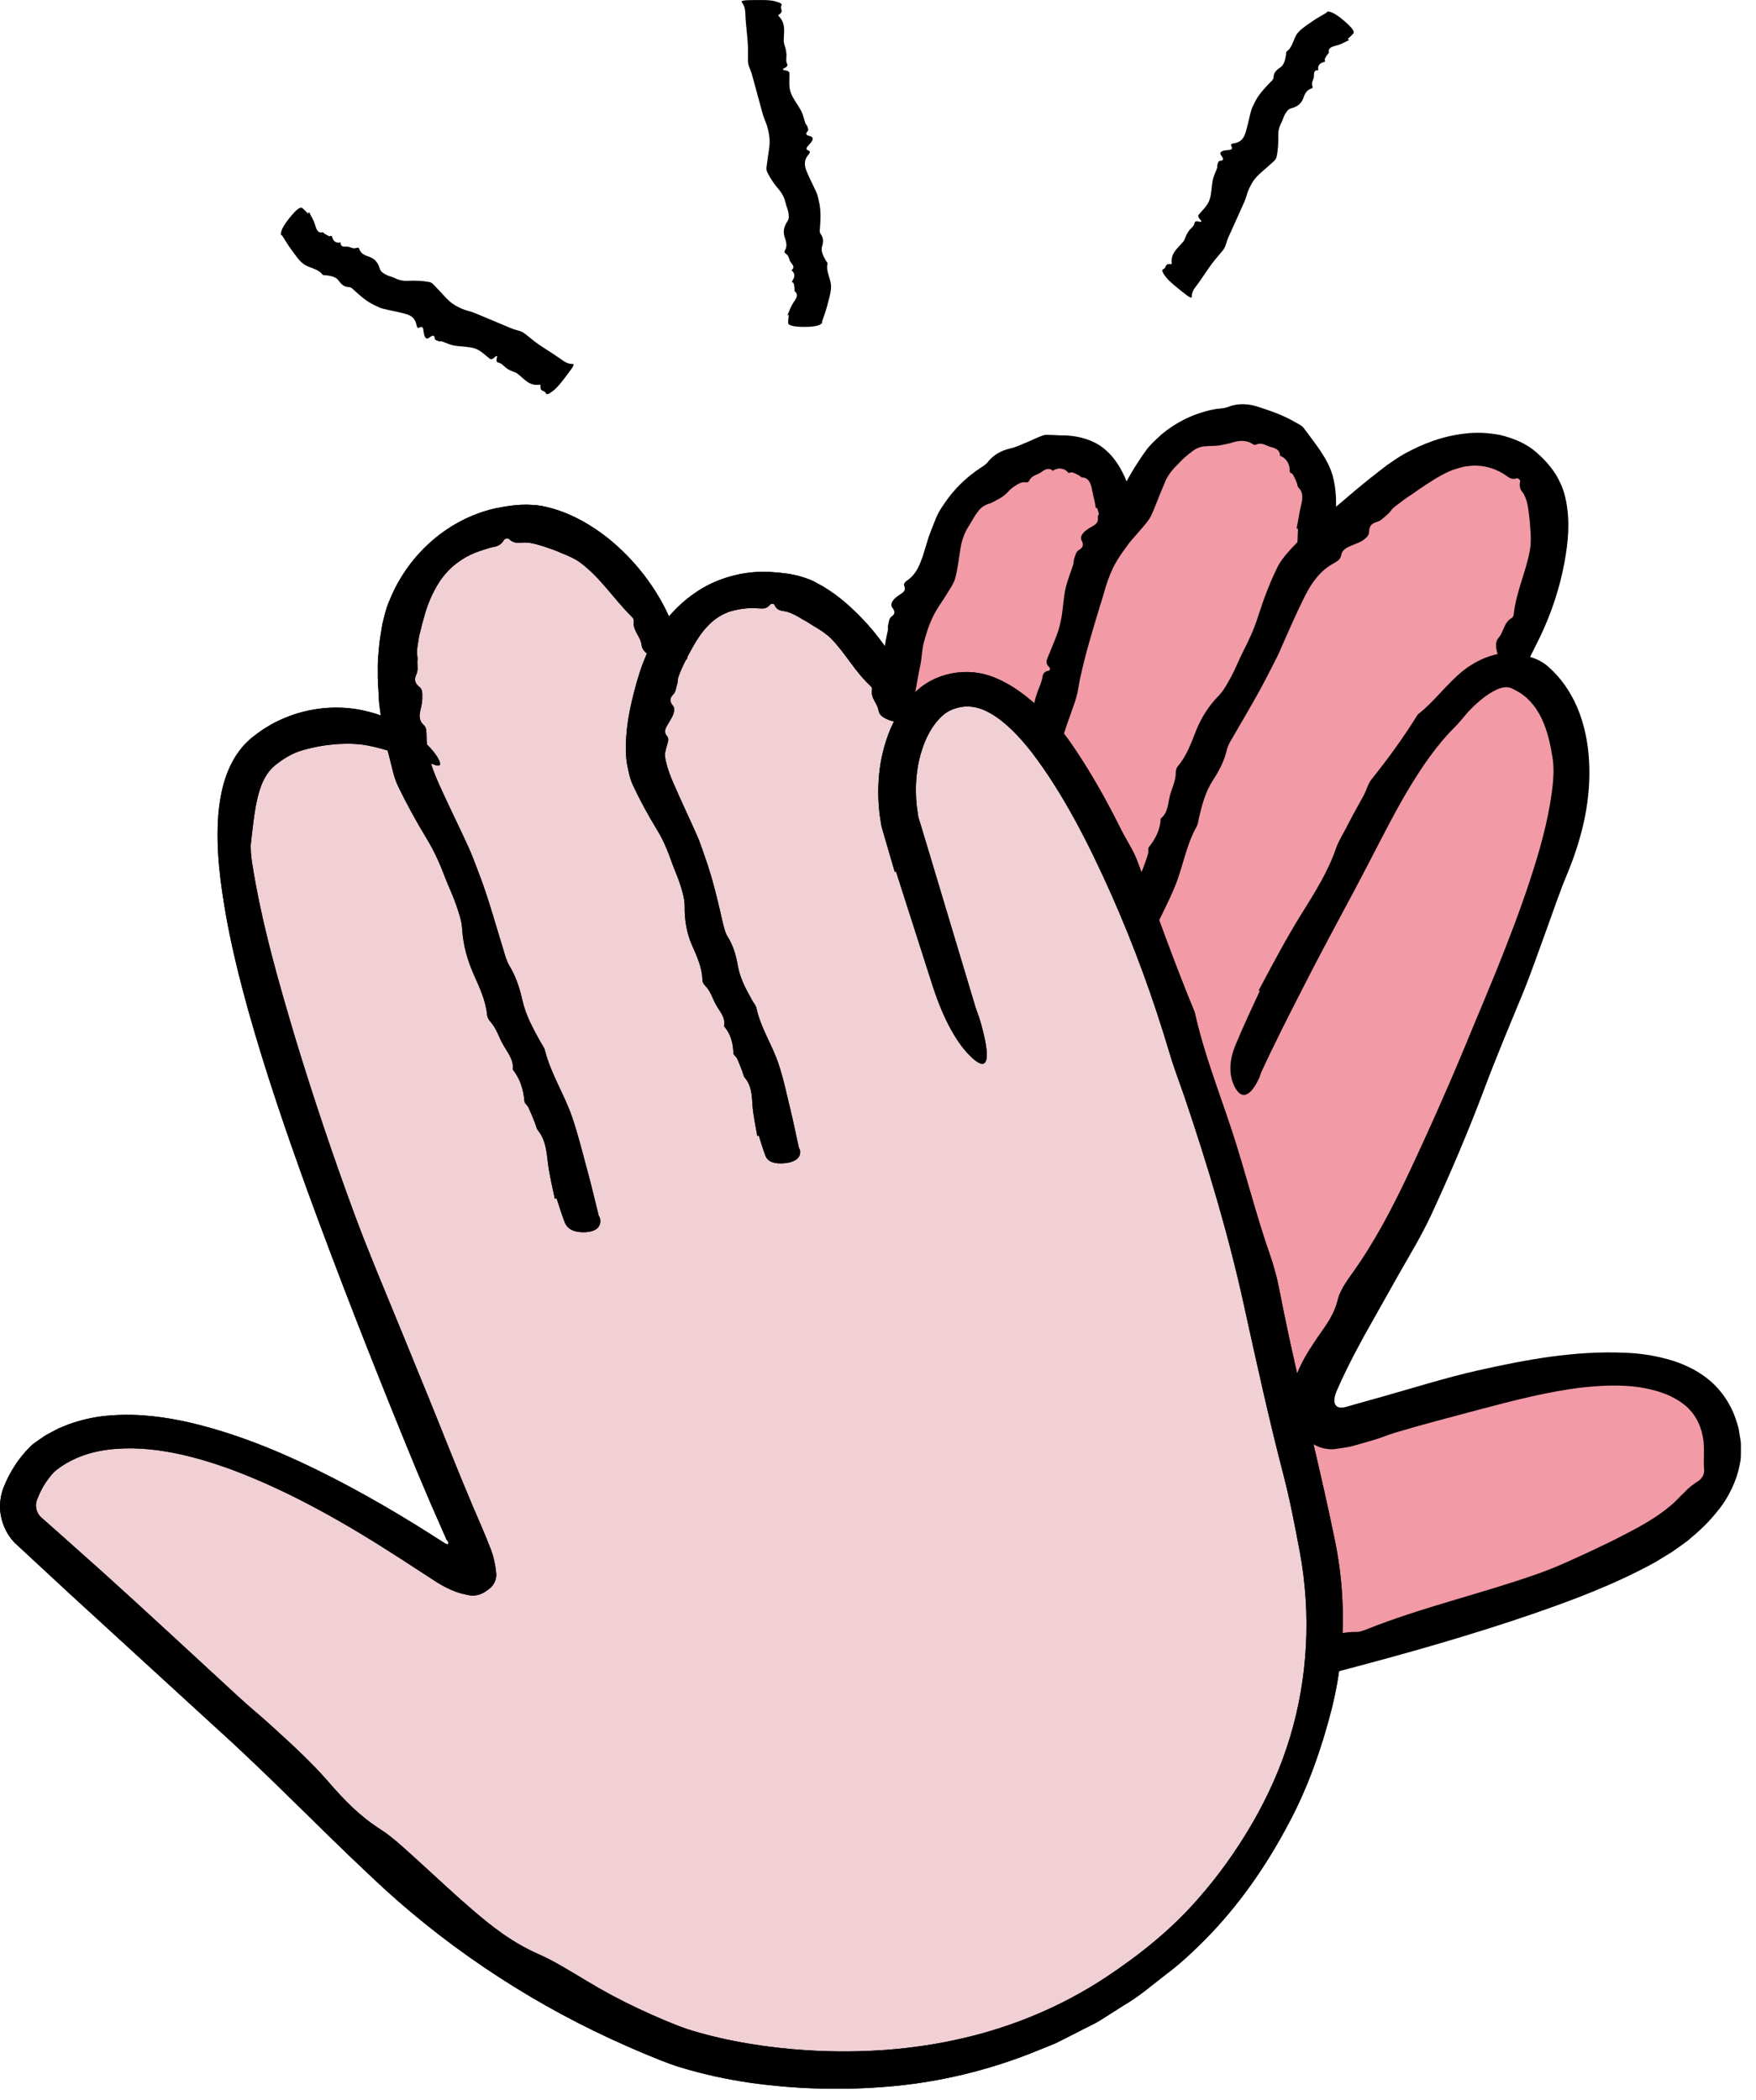 <svg width="51" height="61" viewBox="0 0 51 61" fill="none" xmlns="http://www.w3.org/2000/svg">
<path d="M38.911 41.397C38.239 41.569 38.06 41.153 38.281 40.495C39.586 36.616 49.738 21.668 44.167 19.344C43.937 19.248 43.686 19.238 43.424 19.299C45.152 16.346 45.056 14.077 43.71 13.454C42.457 12.876 40.233 13.599 38.195 16.077L38.191 16.074C38.174 13.63 37.262 12.686 36.484 12.528C35.575 12.342 34.077 12.704 32.535 15.155C32.132 13.977 31.468 13.506 30.907 13.44C29.406 13.258 26.435 14.683 25.023 24.529L35.895 48.627C38.391 47.601 50.085 45.528 49.796 41.955C49.504 38.309 42.095 40.585 38.911 41.397Z" fill="#F29AA6"/>
<path d="M36.554 28.77C36.95 28.029 37.342 27.282 37.779 26.577C38.172 25.947 38.564 25.337 38.809 24.621C38.874 24.435 38.988 24.256 39.081 24.077C39.249 23.747 39.428 23.423 39.607 23.1C39.69 22.952 39.728 22.769 39.828 22.645C40.313 22.036 40.761 21.423 41.177 20.752C41.669 20.37 42.003 19.874 42.506 19.471C42.761 19.275 43.053 19.11 43.401 19.02C43.573 18.975 43.763 18.962 43.952 18.972C44.145 18.986 44.337 19.051 44.485 19.096C44.654 19.148 44.843 19.247 44.978 19.375C45.398 19.747 45.697 20.229 45.88 20.728C46.062 21.23 46.145 21.747 46.158 22.26C46.193 23.365 45.917 24.418 45.515 25.389C45.298 25.905 45.115 26.456 44.919 26.993C44.685 27.63 44.468 28.27 44.21 28.897C43.835 29.806 43.456 30.704 43.112 31.623C42.651 32.849 42.134 34.061 41.583 35.255C41.304 35.861 40.95 36.443 40.619 37.025L39.635 38.774C39.477 39.066 39.318 39.359 39.173 39.651C39.101 39.8 39.029 39.944 38.96 40.092L38.822 40.402C38.781 40.505 38.74 40.622 38.76 40.739C38.771 40.794 38.809 40.849 38.864 40.87C38.919 40.891 38.977 40.887 39.036 40.877C39.094 40.867 39.149 40.846 39.205 40.832L39.432 40.767L40.158 40.564C41.07 40.306 41.979 40.02 42.916 39.806C44.306 39.497 45.721 39.221 47.253 39.294C47.635 39.311 48.031 39.369 48.434 39.479C48.833 39.59 49.253 39.765 49.629 40.075C50.004 40.378 50.296 40.829 50.434 41.287C50.475 41.4 50.503 41.517 50.517 41.627C50.531 41.745 50.565 41.844 50.562 41.979C50.565 42.106 50.562 42.237 50.558 42.368C50.541 42.492 50.51 42.619 50.482 42.743C50.352 43.204 50.121 43.614 49.856 43.924C49.594 44.254 49.305 44.512 49.009 44.757C48.857 44.87 48.706 44.977 48.551 45.084L48.083 45.37C46.909 46.017 45.704 46.468 44.499 46.884C42.774 47.476 41.039 47.972 39.311 48.43C38.34 48.692 37.332 48.929 36.474 49.318C36.254 49.428 36.151 49.387 36.175 49.198C36.22 48.874 36.254 48.537 36.671 48.23C36.953 48.02 37.225 47.852 37.631 47.779C38.22 47.68 38.788 47.387 39.394 47.401C39.48 47.404 39.593 47.363 39.683 47.328C41.308 46.678 43.012 46.296 44.654 45.714C45.191 45.528 45.704 45.283 46.217 45.046C46.547 44.891 46.878 44.733 47.198 44.564C47.666 44.323 48.131 44.065 48.52 43.731C48.675 43.61 48.789 43.462 48.926 43.342C49.043 43.208 49.191 43.104 49.346 43.001C49.381 42.98 49.425 42.925 49.46 42.867C49.487 42.805 49.501 42.736 49.494 42.698C49.467 42.399 49.508 42.161 49.477 41.872C49.432 41.476 49.274 41.121 48.988 40.86C48.699 40.602 48.307 40.436 47.894 40.347C47.277 40.206 46.613 40.23 45.969 40.299C44.964 40.416 43.976 40.674 42.984 40.936C42.158 41.156 41.322 41.373 40.492 41.621C40.299 41.679 40.117 41.762 39.924 41.817C39.824 41.848 39.721 41.875 39.621 41.906C39.483 41.944 39.349 41.986 39.211 42.02C39.053 42.047 38.898 42.072 38.747 42.092C38.599 42.106 38.475 42.078 38.354 42.044C38.106 41.955 37.889 41.8 37.755 41.59C37.624 41.383 37.542 41.176 37.48 40.911C37.438 40.763 37.459 40.536 37.531 40.288C37.597 40.054 37.724 39.755 37.766 39.676C37.917 39.355 38.11 39.07 38.299 38.794C38.53 38.464 38.754 38.164 38.853 37.741C38.908 37.514 39.081 37.249 39.232 37.039C39.903 36.112 40.43 35.104 40.915 34.075C41.573 32.677 42.193 31.269 42.771 29.854C43.002 29.303 43.232 28.749 43.459 28.195C43.804 27.334 44.138 26.473 44.423 25.606C44.709 24.742 44.957 23.867 45.071 23.007C45.115 22.669 45.143 22.328 45.091 22.012C44.978 21.279 44.785 20.693 44.361 20.291C44.234 20.167 44.069 20.07 43.893 19.988C43.807 19.957 43.721 19.946 43.583 19.988C43.308 20.07 42.96 20.339 42.664 20.652C42.523 20.803 42.399 20.976 42.248 21.124C41.721 21.647 41.284 22.291 40.888 22.955C40.492 23.623 40.141 24.322 39.779 25.017C39.184 26.17 38.55 27.306 37.962 28.46C37.504 29.351 37.049 30.239 36.63 31.148C36.602 31.207 36.592 31.276 36.561 31.334C36.316 31.847 36.065 31.951 35.869 31.586C35.697 31.265 35.679 30.849 35.879 30.363C36.099 29.83 36.344 29.307 36.588 28.783L36.554 28.77Z" fill="black"/>
<path d="M32.275 27.08C32.434 26.787 32.582 26.491 32.775 26.216C32.947 25.971 33.122 25.737 33.129 25.427C33.133 25.348 33.181 25.279 33.205 25.203C33.253 25.069 33.305 24.935 33.343 24.797C33.36 24.735 33.332 24.649 33.37 24.601C33.566 24.357 33.697 24.091 33.711 23.775C33.921 23.61 33.917 23.362 33.973 23.131C34.028 22.9 34.148 22.694 34.148 22.439C34.148 22.37 34.169 22.305 34.21 22.253C34.465 21.954 34.589 21.596 34.73 21.241C34.881 20.862 35.095 20.511 35.391 20.212C35.546 20.05 35.649 19.85 35.756 19.657C35.88 19.427 35.976 19.179 36.093 18.945C36.269 18.608 36.427 18.26 36.544 17.888C36.706 17.385 36.882 16.91 37.126 16.425C37.264 16.187 37.456 15.977 37.649 15.781C38.025 15.382 38.438 15.02 38.861 14.669C39.174 14.404 39.488 14.132 39.815 13.874L40.279 13.512C40.445 13.402 40.606 13.282 40.782 13.185C41.305 12.896 41.887 12.666 42.548 12.593C42.875 12.552 43.226 12.566 43.584 12.638C43.932 12.724 44.321 12.869 44.631 13.148C44.923 13.399 45.182 13.712 45.323 14.046C45.409 14.215 45.447 14.383 45.484 14.552C45.605 15.182 45.54 15.761 45.443 16.305C45.302 17.082 45.058 17.802 44.741 18.473C44.559 18.855 44.349 19.21 44.224 19.616C44.19 19.73 44.104 19.726 43.984 19.602C43.774 19.392 43.543 19.193 43.481 18.948C43.44 18.78 43.422 18.642 43.526 18.521C43.681 18.346 43.67 18.081 43.911 17.947C43.946 17.926 43.956 17.881 43.963 17.843C44.039 17.162 44.335 16.58 44.441 15.936C44.469 15.729 44.462 15.513 44.441 15.31C44.438 15.175 44.417 15.048 44.404 14.917C44.38 14.731 44.355 14.542 44.269 14.38C44.245 14.315 44.187 14.273 44.163 14.211C44.139 14.149 44.128 14.084 44.149 13.984C44.159 13.943 44.101 13.888 44.056 13.895C43.873 13.939 43.818 13.86 43.725 13.802C43.495 13.643 43.192 13.53 42.875 13.526C42.758 13.519 42.638 13.54 42.524 13.554C42.407 13.581 42.293 13.616 42.18 13.654C41.832 13.791 41.522 14.008 41.216 14.211C41.092 14.304 40.961 14.39 40.834 14.473C40.71 14.569 40.582 14.655 40.465 14.755C40.41 14.803 40.376 14.872 40.321 14.921C40.217 15.003 40.131 15.113 40.004 15.155C39.859 15.196 39.766 15.258 39.763 15.447C39.763 15.554 39.677 15.626 39.601 15.681C39.505 15.754 39.377 15.791 39.26 15.843C39.119 15.905 38.978 15.957 38.95 16.139C38.937 16.236 38.84 16.305 38.751 16.353C38.352 16.563 38.107 16.91 37.911 17.289C37.646 17.816 37.408 18.367 37.171 18.907C37.078 19.12 36.964 19.324 36.861 19.53C36.537 20.174 36.166 20.787 35.807 21.41C35.735 21.53 35.659 21.654 35.629 21.792C35.553 22.112 35.405 22.394 35.226 22.666C35.012 22.993 34.912 23.372 34.823 23.747C34.802 23.837 34.799 23.93 34.754 24.009C34.448 24.549 34.358 25.176 34.127 25.741C33.938 26.198 33.704 26.642 33.487 27.097C33.319 27.448 33.146 27.799 32.978 28.15C32.967 28.174 32.974 28.202 32.961 28.226C32.857 28.426 32.644 28.439 32.372 28.257C32.131 28.095 32.017 27.906 32.079 27.713C32.148 27.5 32.234 27.29 32.313 27.08H32.275Z" fill="black"/>
<path d="M37.657 15.347C37.705 15.141 37.726 14.931 37.778 14.714C37.829 14.518 37.867 14.315 37.716 14.167C37.678 14.129 37.681 14.074 37.664 14.025C37.63 13.939 37.595 13.86 37.55 13.781C37.53 13.747 37.457 13.736 37.457 13.695C37.464 13.485 37.368 13.309 37.175 13.237C37.179 13.048 37.003 13.007 36.872 12.972C36.745 12.927 36.631 12.848 36.49 12.91C36.452 12.931 36.421 12.927 36.394 12.907C36.208 12.769 35.97 12.793 35.76 12.862C35.647 12.896 35.533 12.914 35.413 12.938C35.292 12.955 35.161 12.951 35.023 12.962C34.876 12.965 34.738 13.02 34.628 13.11C34.49 13.213 34.359 13.32 34.245 13.447C34.07 13.619 33.905 13.802 33.815 14.053C33.678 14.363 33.567 14.686 33.433 14.979C33.361 15.124 33.244 15.248 33.137 15.375L32.806 15.757C32.707 15.895 32.603 16.032 32.51 16.174C32.369 16.387 32.259 16.618 32.173 16.866C32.09 17.093 32.039 17.33 31.96 17.558C31.753 18.243 31.543 18.921 31.388 19.623C31.347 19.792 31.326 19.964 31.292 20.129C31.271 20.212 31.25 20.294 31.223 20.377C31.12 20.68 31.006 20.976 30.91 21.282C30.765 21.716 30.672 22.167 30.548 22.608C30.479 22.859 30.397 23.107 30.424 23.379C30.431 23.455 30.352 23.462 30.197 23.396C29.928 23.286 29.646 23.183 29.512 23.021C29.419 22.911 29.354 22.811 29.419 22.718C29.515 22.58 29.426 22.391 29.633 22.284C29.66 22.27 29.66 22.236 29.657 22.208C29.574 21.716 29.787 21.296 29.946 20.862C29.994 20.721 30.008 20.566 30.039 20.418C30.059 20.322 30.087 20.229 30.118 20.136C30.163 20.002 30.228 19.874 30.262 19.737C30.287 19.633 30.269 19.516 30.459 19.479C30.5 19.472 30.507 19.413 30.476 19.382C30.352 19.262 30.397 19.182 30.428 19.1C30.517 18.876 30.614 18.659 30.696 18.435C30.758 18.27 30.799 18.098 30.831 17.919C30.879 17.644 30.886 17.351 30.951 17.076C31.006 16.845 31.096 16.628 31.168 16.404C31.185 16.353 31.178 16.287 31.195 16.239C31.23 16.146 31.24 16.032 31.337 15.974C31.44 15.909 31.491 15.843 31.412 15.692C31.371 15.606 31.419 15.533 31.464 15.478C31.522 15.406 31.612 15.354 31.701 15.303C31.805 15.241 31.908 15.189 31.884 15.038C31.87 14.955 31.946 14.9 32.015 14.862C32.325 14.69 32.469 14.425 32.631 14.149C32.827 13.767 33.061 13.385 33.333 13.017C33.45 12.879 33.584 12.755 33.719 12.631C34.159 12.259 34.71 11.981 35.333 11.877C35.457 11.864 35.585 11.857 35.698 11.809C35.974 11.705 36.287 11.726 36.569 11.826C36.948 11.946 37.32 12.084 37.647 12.28C37.726 12.325 37.812 12.363 37.864 12.432C38.215 12.907 38.566 13.323 38.707 13.822C38.814 14.222 38.817 14.624 38.79 15.003C38.776 15.299 38.724 15.585 38.666 15.864C38.662 15.881 38.676 15.902 38.673 15.919C38.631 16.077 38.432 16.125 38.118 16.057C37.84 15.998 37.678 15.909 37.681 15.781C37.688 15.64 37.691 15.499 37.698 15.358L37.657 15.347Z" fill="black"/>
<path d="M31.824 14.762C31.807 14.583 31.752 14.421 31.717 14.228C31.69 14.06 31.624 13.877 31.438 13.867C31.39 13.867 31.369 13.822 31.332 13.805C31.266 13.771 31.201 13.736 31.128 13.719C31.094 13.712 31.046 13.753 31.025 13.729C30.919 13.595 30.729 13.567 30.578 13.674C30.447 13.561 30.32 13.653 30.213 13.733C30.103 13.802 29.968 13.808 29.896 13.956C29.875 13.994 29.848 14.018 29.81 14.011C29.693 13.991 29.6 14.039 29.514 14.091C29.428 14.146 29.345 14.204 29.276 14.287C29.197 14.37 29.111 14.438 29.011 14.49C28.912 14.545 28.812 14.607 28.684 14.645C28.553 14.69 28.457 14.779 28.381 14.886C28.288 15.006 28.223 15.151 28.137 15.278C28.017 15.464 27.937 15.681 27.899 15.908C27.848 16.215 27.817 16.528 27.738 16.81C27.696 16.951 27.607 17.079 27.528 17.206C27.376 17.464 27.18 17.709 27.059 17.991C26.963 18.201 26.898 18.422 26.836 18.642C26.777 18.848 26.777 19.076 26.736 19.285C26.605 19.909 26.515 20.542 26.426 21.175C26.402 21.327 26.405 21.482 26.395 21.637C26.388 21.712 26.374 21.788 26.357 21.864C26.285 22.139 26.202 22.411 26.14 22.69C26.047 23.086 26.003 23.496 25.923 23.895C25.879 24.122 25.82 24.35 25.875 24.59C25.889 24.659 25.81 24.666 25.651 24.622C25.376 24.539 25.083 24.463 24.932 24.326C24.829 24.233 24.753 24.15 24.811 24.06C24.894 23.933 24.787 23.768 24.98 23.661C25.008 23.647 25.004 23.616 24.997 23.592C24.873 23.158 25.028 22.769 25.139 22.373C25.173 22.243 25.169 22.105 25.187 21.974C25.197 21.888 25.214 21.802 25.235 21.719C25.266 21.596 25.317 21.479 25.328 21.351C25.338 21.255 25.3 21.151 25.49 21.107C25.527 21.096 25.531 21.048 25.497 21.021C25.359 20.921 25.397 20.849 25.417 20.773C25.479 20.57 25.558 20.37 25.607 20.163C25.645 20.012 25.651 19.85 25.662 19.688C25.675 19.437 25.658 19.179 25.679 18.927C25.7 18.718 25.738 18.514 25.786 18.308C25.796 18.26 25.779 18.205 25.793 18.156C25.817 18.07 25.813 17.971 25.892 17.909C25.982 17.843 26.016 17.778 25.916 17.65C25.861 17.578 25.892 17.509 25.927 17.454C25.972 17.385 26.044 17.33 26.127 17.275C26.223 17.213 26.319 17.158 26.264 17.024C26.233 16.951 26.295 16.896 26.354 16.855C26.615 16.673 26.705 16.418 26.801 16.153C26.856 15.97 26.915 15.784 26.97 15.602C27.035 15.419 27.108 15.237 27.183 15.051C27.242 14.907 27.321 14.776 27.414 14.645C27.683 14.235 28.044 13.877 28.474 13.591C28.56 13.537 28.646 13.485 28.708 13.395C28.867 13.209 29.08 13.085 29.325 13.03C29.476 12.999 29.604 12.938 29.741 12.879C29.882 12.827 30.02 12.755 30.172 12.693C30.244 12.669 30.313 12.628 30.388 12.631C30.454 12.634 30.519 12.634 30.581 12.634L30.777 12.645L30.974 12.648C31.043 12.652 31.125 12.662 31.201 12.672C31.504 12.717 31.79 12.824 32.017 12.992C32.382 13.271 32.588 13.65 32.726 13.998C32.836 14.27 32.884 14.549 32.919 14.81C32.922 14.827 32.939 14.841 32.939 14.858C32.95 15.013 32.771 15.117 32.454 15.158C32.175 15.196 32.003 15.179 31.965 15.079C31.927 14.969 31.9 14.855 31.858 14.745L31.824 14.762Z" fill="black"/>
<path d="M38.448 44.871C36.968 37.57 32.458 17.823 27.412 19.858C26.843 20.088 26.389 20.66 26.138 21.41L26.034 21.149C25.026 18.312 23.015 16.89 21.129 17.506C20.292 17.778 19.576 18.477 19.153 19.396V19.393C18.392 16.697 16.344 15.176 14.478 15.53C12.436 15.919 10.667 18.308 11.765 21.469C11.889 21.858 12.027 22.257 12.154 22.653L12.147 22.65C10.98 20.98 8.959 21.045 7.785 22.04C4.87 24.509 12.123 40.269 14.182 45.55C14.357 46.001 13.841 46.4 13.448 46.121C10.663 44.148 4.326 40.162 1.362 42.427C1.11 42.658 0.869 42.971 0.683 43.415C0.535 43.77 0.635 44.179 0.917 44.438C3.995 47.24 6.405 49.567 8.064 51.206C10.629 53.733 12.206 55.406 15.005 57.103C16.86 58.228 18.53 58.927 19.686 59.351C20.093 59.492 28.035 62.084 34.114 56.893C35.729 55.516 36.803 53.936 37.522 52.459C38.669 50.108 38.968 47.436 38.448 44.871Z" fill="#F0D0D5"/>
<path d="M16.113 34.815C16.041 34.461 15.951 34.11 15.91 33.748C15.872 33.425 15.841 33.105 15.631 32.843C15.576 32.774 15.566 32.684 15.531 32.602C15.473 32.457 15.414 32.309 15.349 32.168C15.318 32.103 15.239 32.054 15.232 31.986C15.201 31.645 15.108 31.335 14.894 31.067C14.925 30.781 14.746 30.581 14.619 30.354C14.488 30.13 14.423 29.875 14.24 29.672C14.192 29.617 14.154 29.548 14.147 29.48C14.106 29.053 13.924 28.677 13.755 28.295C13.576 27.886 13.452 27.455 13.424 26.994C13.411 26.75 13.328 26.515 13.249 26.285C13.156 26.013 13.028 25.751 12.925 25.483C12.777 25.09 12.608 24.712 12.385 24.347C12.089 23.861 11.817 23.362 11.569 22.852C11.441 22.594 11.39 22.305 11.317 22.026C11.28 21.885 11.245 21.751 11.211 21.603L11.114 21.148C11.076 21 11.07 20.839 11.046 20.684C11.025 20.529 11.001 20.374 11.001 20.215C10.987 19.981 10.966 19.747 10.973 19.51C10.963 19.272 10.987 19.035 11.008 18.797C11.028 18.573 11.07 18.353 11.104 18.129C11.162 17.913 11.204 17.682 11.3 17.472C11.796 16.205 12.908 15.11 14.367 14.769C14.722 14.697 15.094 14.639 15.459 14.666C15.645 14.67 15.824 14.711 15.996 14.756C16.646 14.935 17.211 15.272 17.7 15.665C18.392 16.236 18.946 16.931 19.332 17.699C19.549 18.136 19.707 18.587 19.934 19.017C20 19.138 19.938 19.2 19.765 19.2C19.466 19.2 19.16 19.221 18.936 19.083C18.788 18.986 18.654 18.904 18.633 18.735C18.605 18.48 18.364 18.315 18.406 18.023C18.409 17.981 18.378 17.943 18.347 17.913C17.824 17.393 17.452 16.797 16.881 16.363C16.698 16.222 16.481 16.133 16.271 16.05C16.137 15.985 15.999 15.947 15.862 15.895C15.662 15.83 15.455 15.761 15.245 15.757C15.084 15.757 14.943 15.812 14.781 15.654C14.746 15.623 14.66 15.644 14.636 15.685C14.543 15.847 14.423 15.871 14.295 15.895C13.958 15.985 13.61 16.102 13.321 16.319C13.101 16.47 12.918 16.67 12.77 16.887C12.546 17.231 12.395 17.606 12.299 17.988C12.247 18.143 12.223 18.305 12.175 18.46C12.154 18.622 12.116 18.78 12.109 18.938C12.109 19.014 12.133 19.09 12.126 19.166C12.109 19.3 12.154 19.444 12.099 19.572C12.03 19.713 12.027 19.833 12.181 19.954C12.268 20.019 12.268 20.136 12.264 20.233C12.271 20.357 12.243 20.484 12.213 20.618C12.171 20.777 12.164 20.935 12.309 21.062C12.388 21.131 12.385 21.252 12.388 21.372C12.385 21.882 12.553 22.336 12.753 22.784C13.025 23.39 13.321 23.982 13.596 24.584C13.703 24.818 13.793 25.063 13.886 25.307C14.178 26.058 14.388 26.839 14.626 27.607C14.671 27.758 14.712 27.913 14.794 28.051C14.984 28.364 15.094 28.705 15.173 29.059C15.27 29.486 15.476 29.865 15.686 30.244C15.734 30.333 15.803 30.416 15.827 30.512C15.999 31.187 16.381 31.776 16.609 32.426C16.791 32.953 16.922 33.5 17.07 34.041C17.184 34.457 17.28 34.884 17.387 35.304C17.394 35.332 17.418 35.352 17.424 35.383C17.476 35.628 17.321 35.776 16.987 35.79C16.695 35.8 16.485 35.714 16.402 35.504C16.313 35.277 16.244 35.039 16.165 34.805L16.113 34.815Z" fill="black"/>
<path d="M21.995 32.998C21.944 32.695 21.875 32.395 21.854 32.082C21.837 31.803 21.823 31.528 21.637 31.311C21.589 31.256 21.582 31.177 21.555 31.108C21.506 30.984 21.462 30.86 21.403 30.739C21.379 30.684 21.3 30.646 21.3 30.588C21.293 30.295 21.221 30.03 21.028 29.806C21.08 29.558 20.914 29.393 20.804 29.201C20.694 29.011 20.646 28.794 20.477 28.626C20.432 28.581 20.401 28.522 20.401 28.464C20.391 28.095 20.24 27.779 20.099 27.455C19.944 27.107 19.882 26.732 19.885 26.336C19.889 26.126 19.826 25.927 19.768 25.73C19.696 25.496 19.592 25.276 19.51 25.045C19.393 24.711 19.259 24.384 19.066 24.075C18.811 23.658 18.58 23.231 18.377 22.794C18.326 22.684 18.291 22.567 18.264 22.446C18.243 22.319 18.209 22.24 18.188 22.016C18.15 21.458 18.222 20.921 18.343 20.394C18.436 20.002 18.539 19.613 18.684 19.234C18.825 18.883 18.976 18.525 19.2 18.198C19.537 17.723 19.985 17.303 20.539 17.007C21.1 16.718 21.734 16.577 22.381 16.614C22.687 16.632 23 16.666 23.293 16.756C23.438 16.804 23.586 16.852 23.713 16.928C24.209 17.186 24.625 17.541 24.987 17.912C25.51 18.446 25.927 19.045 26.243 19.678C26.426 20.04 26.56 20.408 26.784 20.749C26.849 20.845 26.787 20.904 26.619 20.921C26.323 20.952 26.023 21.004 25.803 20.907C25.651 20.842 25.538 20.776 25.514 20.632C25.483 20.419 25.276 20.281 25.328 20.023C25.335 19.985 25.307 19.954 25.283 19.926C24.815 19.492 24.55 18.959 24.119 18.529C23.978 18.394 23.809 18.288 23.644 18.191C23.538 18.129 23.438 18.053 23.324 17.998C23.173 17.905 23.014 17.812 22.842 17.764C22.708 17.733 22.577 17.757 22.491 17.565C22.47 17.527 22.395 17.527 22.367 17.561C22.25 17.702 22.15 17.671 22.04 17.671C21.751 17.644 21.451 17.685 21.169 17.771C20.966 17.85 20.773 17.964 20.618 18.119C20.37 18.353 20.198 18.649 20.043 18.931C19.916 19.172 19.789 19.41 19.703 19.665C19.678 19.723 19.692 19.795 19.672 19.854C19.634 19.961 19.634 20.084 19.555 20.171C19.458 20.264 19.431 20.36 19.541 20.494C19.603 20.567 19.579 20.66 19.558 20.735C19.527 20.832 19.458 20.924 19.407 21.021C19.334 21.138 19.262 21.255 19.375 21.386C19.434 21.455 19.4 21.551 19.375 21.634C19.345 21.716 19.327 21.844 19.31 21.882C19.307 21.902 19.314 21.957 19.32 22.009C19.327 22.061 19.338 22.109 19.351 22.16C19.4 22.36 19.472 22.549 19.555 22.739C19.775 23.252 20.019 23.758 20.243 24.267C20.333 24.467 20.398 24.674 20.47 24.88C20.698 25.517 20.849 26.174 21 26.835C21.035 26.963 21.062 27.097 21.135 27.211C21.3 27.472 21.379 27.762 21.431 28.064C21.496 28.426 21.672 28.746 21.851 29.066C21.892 29.139 21.954 29.207 21.971 29.29C22.095 29.861 22.429 30.354 22.611 30.901C22.76 31.345 22.852 31.81 22.966 32.268C23.052 32.622 23.121 32.984 23.204 33.342C23.21 33.366 23.231 33.383 23.235 33.407C23.273 33.614 23.111 33.755 22.787 33.786C22.501 33.813 22.298 33.748 22.233 33.572C22.157 33.38 22.102 33.177 22.037 32.98L21.995 32.998Z" fill="black"/>
<path d="M25.986 25.322L25.628 24.096C25.576 23.924 25.58 23.831 25.556 23.714C25.535 23.6 25.532 23.483 25.521 23.369C25.504 23.139 25.504 22.908 25.518 22.678C25.545 22.216 25.638 21.762 25.8 21.328C25.962 20.898 26.2 20.485 26.537 20.151C27.136 19.521 28.1 19.369 28.847 19.665C29.601 19.961 30.169 20.516 30.706 21.084C30.985 21.383 31.219 21.752 31.446 22.103C31.856 22.746 32.221 23.414 32.558 24.093C32.713 24.402 32.919 24.705 33.03 25.005C33.58 26.482 34.097 27.948 34.699 29.404C34.964 30.606 35.412 31.725 35.794 32.895C36.176 34.066 36.476 35.281 36.878 36.431C36.985 36.737 37.085 37.092 37.147 37.415C37.522 39.367 38.004 41.288 38.445 43.237C38.562 43.756 38.675 44.28 38.782 44.803C38.889 45.34 38.958 45.884 38.985 46.431C39.044 47.523 38.934 48.621 38.669 49.667C38.383 50.779 37.987 51.919 37.433 52.952C36.785 54.184 35.983 55.344 34.995 56.342C34.637 56.7 34.266 57.052 33.859 57.351C33.46 57.661 33.074 57.995 32.634 58.25L31.99 58.659C31.776 58.797 31.542 58.893 31.319 59.014C31.091 59.127 30.868 59.248 30.637 59.358L29.928 59.644C28.661 60.139 27.311 60.467 25.938 60.594C24.564 60.721 23.177 60.69 21.803 60.498C21.105 60.398 20.409 60.246 19.714 60.033C19.332 59.912 19.032 59.778 18.698 59.644C18.371 59.506 18.051 59.365 17.731 59.217C15.18 58.036 12.811 56.439 10.784 54.511C9.255 53.079 7.827 51.585 6.291 50.201C4.869 48.9 3.451 47.598 2.029 46.297L0.425 44.81C0.219 44.596 0.081 44.321 0.026 44.028C-0.033 43.743 0.012 43.405 0.126 43.151C0.287 42.761 0.525 42.376 0.842 42.056C0.876 42.025 0.945 41.949 1 41.915L1.141 41.815C1.231 41.756 1.317 41.687 1.417 41.639L1.702 41.488L2.002 41.367C2.401 41.226 2.814 41.137 3.22 41.112C4.033 41.05 4.811 41.157 5.554 41.329C7.038 41.684 8.401 42.276 9.71 42.947C10.364 43.285 11.001 43.643 11.627 44.018C11.94 44.207 12.25 44.397 12.557 44.593L12.787 44.741L12.891 44.806L12.901 44.813L12.946 44.837C12.973 44.848 12.994 44.872 13.014 44.844C13.035 44.82 13.018 44.782 13.001 44.762L12.98 44.734L12.97 44.724L12.966 44.72V44.717L12.953 44.686L12.928 44.627L12.515 43.688C12.243 43.057 11.978 42.421 11.72 41.784C10.756 39.415 9.82 37.03 8.939 34.616C8.312 32.885 7.713 31.139 7.21 29.349C6.962 28.451 6.735 27.545 6.567 26.612C6.405 25.676 6.267 24.726 6.339 23.686C6.36 23.394 6.408 23.087 6.494 22.77C6.584 22.457 6.715 22.123 6.949 21.81C7.011 21.734 7.066 21.655 7.145 21.583C7.217 21.511 7.296 21.435 7.358 21.393C7.489 21.29 7.62 21.194 7.761 21.111C8.04 20.939 8.34 20.812 8.653 20.715C9.276 20.533 9.947 20.495 10.594 20.646C11.242 20.788 11.854 21.115 12.333 21.562C12.608 21.81 12.729 22.017 12.77 22.127C12.808 22.24 12.753 22.265 12.608 22.209C12.484 22.165 12.364 22.13 12.243 22.092C12.116 22.061 11.985 22.027 11.848 21.982C11.562 21.906 11.242 21.772 10.77 21.672C10.45 21.6 10.14 21.593 9.827 21.61C9.513 21.631 9.186 21.679 8.821 21.782C8.556 21.851 8.305 21.989 8.081 22.158C7.851 22.32 7.716 22.512 7.606 22.77C7.403 23.28 7.362 23.883 7.29 24.461C7.269 24.626 7.293 24.867 7.321 25.06C7.592 26.798 8.085 28.509 8.594 30.213C9.114 31.917 9.682 33.611 10.302 35.288C10.708 36.382 11.166 37.46 11.61 38.544L12.471 40.651C12.887 41.674 13.287 42.703 13.717 43.715C13.799 43.904 13.882 44.097 13.961 44.283C14.061 44.514 14.168 44.775 14.261 45.016C14.35 45.257 14.388 45.478 14.405 45.65C14.44 45.819 14.374 46.025 14.209 46.149C14.144 46.201 14.009 46.304 13.854 46.331C13.696 46.369 13.558 46.318 13.503 46.307C13.287 46.27 12.942 46.135 12.563 45.877C12.264 45.681 11.954 45.481 11.641 45.278C10.099 44.28 8.494 43.354 6.783 42.706C5.53 42.242 4.164 41.915 2.911 42.142C2.432 42.231 1.981 42.424 1.627 42.706C1.571 42.748 1.485 42.847 1.42 42.934C1.351 43.023 1.289 43.116 1.234 43.216C1.179 43.316 1.131 43.419 1.089 43.526C1.065 43.588 1.058 43.608 1.052 43.646C1.048 43.681 1.041 43.715 1.045 43.749C1.052 43.887 1.117 44.018 1.231 44.104L1.826 44.631L3.017 45.694C4.339 46.886 5.647 48.108 6.962 49.316C7.265 49.595 7.586 49.853 7.889 50.132C8.45 50.642 9.038 51.179 9.507 51.719C10.023 52.315 10.453 52.755 11.069 53.148C11.417 53.368 11.875 53.805 12.257 54.15C12.746 54.594 13.221 55.044 13.713 55.465C14.302 55.971 14.88 56.425 15.655 56.766C16.072 56.945 16.598 57.275 17.039 57.537C17.521 57.83 18.023 58.098 18.536 58.339C18.795 58.46 19.053 58.577 19.318 58.687C19.586 58.797 19.841 58.904 20.096 58.979C21.166 59.3 22.306 59.479 23.435 59.551C24.971 59.647 26.513 59.544 27.99 59.196C29.466 58.852 30.868 58.257 32.114 57.434C33.088 56.79 34.014 56.05 34.785 55.165C35.388 54.483 35.921 53.736 36.376 52.948C36.837 52.153 37.202 51.33 37.464 50.466C37.987 48.738 38.083 46.879 37.753 45.089C37.615 44.355 37.471 43.595 37.285 42.875C36.851 41.209 36.486 39.539 36.118 37.863C35.673 35.842 35.081 33.873 34.427 31.935C34.276 31.484 34.097 31.033 33.966 30.582C33.498 29.008 32.937 27.47 32.279 25.986C31.622 24.512 30.885 23.06 29.973 21.862C29.604 21.387 29.191 20.96 28.771 20.722C28.358 20.481 27.976 20.464 27.611 20.629C27.28 20.777 26.957 21.225 26.792 21.738C26.613 22.254 26.564 22.839 26.626 23.414C26.637 23.517 26.664 23.655 26.671 23.727C26.668 23.721 26.692 23.807 26.712 23.862L26.768 24.048L26.991 24.788L27.435 26.268L28.324 29.229C28.361 29.36 28.42 29.487 28.458 29.618C28.788 30.744 28.713 31.163 28.241 30.733C27.824 30.355 27.425 29.669 27.095 28.661L26.024 25.318L25.986 25.322Z" fill="black"/>
<path d="M16.113 34.815C16.041 34.461 15.951 34.11 15.91 33.748C15.872 33.425 15.841 33.105 15.631 32.843C15.576 32.774 15.566 32.684 15.531 32.602C15.473 32.457 15.414 32.309 15.349 32.168C15.318 32.103 15.239 32.054 15.232 31.986C15.201 31.645 15.108 31.335 14.894 31.067C14.925 30.781 14.746 30.581 14.619 30.354C14.488 30.13 14.423 29.875 14.24 29.672C14.192 29.617 14.154 29.548 14.147 29.48C14.106 29.053 13.924 28.677 13.755 28.295C13.576 27.886 13.452 27.455 13.424 26.994C13.411 26.75 13.328 26.515 13.249 26.285C13.156 26.013 13.028 25.751 12.925 25.483C12.777 25.09 12.608 24.712 12.385 24.347C12.089 23.861 11.817 23.362 11.569 22.852C11.441 22.594 11.39 22.305 11.317 22.026C11.28 21.885 11.245 21.751 11.211 21.603L11.114 21.148C11.076 21 11.07 20.839 11.046 20.684C11.025 20.529 11.001 20.374 11.001 20.215C10.987 19.981 10.966 19.747 10.973 19.51C10.963 19.272 10.987 19.035 11.008 18.797C11.028 18.573 11.07 18.353 11.104 18.129C11.162 17.913 11.204 17.682 11.3 17.472C11.796 16.205 12.908 15.11 14.367 14.769C14.722 14.697 15.094 14.639 15.459 14.666C15.645 14.67 15.824 14.711 15.996 14.756C16.646 14.935 17.211 15.272 17.7 15.665C18.392 16.236 18.946 16.931 19.332 17.699C19.549 18.136 19.707 18.587 19.934 19.017C20 19.138 19.938 19.2 19.765 19.2C19.466 19.2 19.16 19.221 18.936 19.083C18.788 18.986 18.654 18.904 18.633 18.735C18.605 18.48 18.364 18.315 18.406 18.023C18.409 17.981 18.378 17.943 18.347 17.913C17.824 17.393 17.452 16.797 16.881 16.363C16.698 16.222 16.481 16.133 16.271 16.05C16.137 15.985 15.999 15.947 15.862 15.895C15.662 15.83 15.455 15.761 15.245 15.757C15.084 15.757 14.943 15.812 14.781 15.654C14.746 15.623 14.66 15.644 14.636 15.685C14.543 15.847 14.423 15.871 14.295 15.895C13.958 15.985 13.61 16.102 13.321 16.319C13.101 16.47 12.918 16.67 12.77 16.887C12.546 17.231 12.395 17.606 12.299 17.988C12.247 18.143 12.223 18.305 12.175 18.46C12.154 18.622 12.116 18.78 12.109 18.938C12.109 19.014 12.133 19.09 12.126 19.166C12.109 19.3 12.154 19.444 12.099 19.572C12.03 19.713 12.027 19.833 12.181 19.954C12.268 20.019 12.268 20.136 12.264 20.233C12.271 20.357 12.243 20.484 12.213 20.618C12.171 20.777 12.164 20.935 12.309 21.062C12.388 21.131 12.385 21.252 12.388 21.372C12.385 21.882 12.553 22.336 12.753 22.784C13.025 23.39 13.321 23.982 13.596 24.584C13.703 24.818 13.793 25.063 13.886 25.307C14.178 26.058 14.388 26.839 14.626 27.607C14.671 27.758 14.712 27.913 14.794 28.051C14.984 28.364 15.094 28.705 15.173 29.059C15.27 29.486 15.476 29.865 15.686 30.244C15.734 30.333 15.803 30.416 15.827 30.512C15.999 31.187 16.381 31.776 16.609 32.426C16.791 32.953 16.922 33.5 17.07 34.041C17.184 34.457 17.28 34.884 17.387 35.304C17.394 35.332 17.418 35.352 17.424 35.383C17.476 35.628 17.321 35.776 16.987 35.79C16.695 35.8 16.485 35.714 16.402 35.504C16.313 35.277 16.244 35.039 16.165 34.805L16.113 34.815Z" fill="black"/>
<path d="M21.995 32.998C21.944 32.695 21.875 32.395 21.854 32.082C21.837 31.803 21.823 31.528 21.637 31.311C21.589 31.256 21.582 31.177 21.555 31.108C21.506 30.984 21.462 30.86 21.403 30.739C21.379 30.684 21.3 30.646 21.3 30.588C21.293 30.295 21.221 30.03 21.028 29.806C21.08 29.558 20.914 29.393 20.804 29.201C20.694 29.011 20.646 28.794 20.477 28.626C20.432 28.581 20.401 28.522 20.401 28.464C20.391 28.095 20.24 27.779 20.099 27.455C19.944 27.107 19.882 26.732 19.885 26.336C19.889 26.126 19.826 25.927 19.768 25.73C19.696 25.496 19.592 25.276 19.51 25.045C19.393 24.711 19.259 24.384 19.066 24.075C18.811 23.658 18.58 23.231 18.377 22.794C18.326 22.684 18.291 22.567 18.264 22.446C18.243 22.319 18.209 22.24 18.188 22.016C18.15 21.458 18.222 20.921 18.343 20.394C18.436 20.002 18.539 19.613 18.684 19.234C18.825 18.883 18.976 18.525 19.2 18.198C19.537 17.723 19.985 17.303 20.539 17.007C21.1 16.718 21.734 16.577 22.381 16.614C22.687 16.632 23 16.666 23.293 16.756C23.438 16.804 23.586 16.852 23.713 16.928C24.209 17.186 24.625 17.541 24.987 17.912C25.51 18.446 25.927 19.045 26.243 19.678C26.426 20.04 26.56 20.408 26.784 20.749C26.849 20.845 26.787 20.904 26.619 20.921C26.323 20.952 26.023 21.004 25.803 20.907C25.651 20.842 25.538 20.776 25.514 20.632C25.483 20.419 25.276 20.281 25.328 20.023C25.335 19.985 25.307 19.954 25.283 19.926C24.815 19.492 24.55 18.959 24.119 18.529C23.978 18.394 23.809 18.288 23.644 18.191C23.538 18.129 23.438 18.053 23.324 17.998C23.173 17.905 23.014 17.812 22.842 17.764C22.708 17.733 22.577 17.757 22.491 17.565C22.47 17.527 22.395 17.527 22.367 17.561C22.25 17.702 22.15 17.671 22.04 17.671C21.751 17.644 21.451 17.685 21.169 17.771C20.966 17.85 20.773 17.964 20.618 18.119C20.37 18.353 20.198 18.649 20.043 18.931C19.916 19.172 19.789 19.41 19.703 19.665C19.678 19.723 19.692 19.795 19.672 19.854C19.634 19.961 19.634 20.084 19.555 20.171C19.458 20.264 19.431 20.36 19.541 20.494C19.603 20.567 19.579 20.66 19.558 20.735C19.527 20.832 19.458 20.924 19.407 21.021C19.334 21.138 19.262 21.255 19.375 21.386C19.434 21.455 19.4 21.551 19.375 21.634C19.345 21.716 19.327 21.844 19.31 21.882C19.307 21.902 19.314 21.957 19.32 22.009C19.327 22.061 19.338 22.109 19.351 22.16C19.4 22.36 19.472 22.549 19.555 22.739C19.775 23.252 20.019 23.758 20.243 24.267C20.333 24.467 20.398 24.674 20.47 24.88C20.698 25.517 20.849 26.174 21 26.835C21.035 26.963 21.062 27.097 21.135 27.211C21.3 27.472 21.379 27.762 21.431 28.064C21.496 28.426 21.672 28.746 21.851 29.066C21.892 29.139 21.954 29.207 21.971 29.29C22.095 29.861 22.429 30.354 22.611 30.901C22.76 31.345 22.852 31.81 22.966 32.268C23.052 32.622 23.121 32.984 23.204 33.342C23.21 33.366 23.231 33.383 23.235 33.407C23.273 33.614 23.111 33.755 22.787 33.786C22.501 33.813 22.298 33.748 22.233 33.572C22.157 33.38 22.102 33.177 22.037 32.98L21.995 32.998Z" fill="black"/>
<path d="M25.986 25.322L25.628 24.096C25.576 23.924 25.58 23.831 25.556 23.714C25.535 23.6 25.532 23.483 25.521 23.369C25.504 23.139 25.504 22.908 25.518 22.678C25.545 22.216 25.638 21.762 25.8 21.328C25.962 20.898 26.2 20.485 26.537 20.151C27.136 19.521 28.1 19.369 28.847 19.665C29.601 19.961 30.169 20.516 30.706 21.084C30.985 21.383 31.219 21.752 31.446 22.103C31.856 22.746 32.221 23.414 32.558 24.093C32.713 24.402 32.919 24.705 33.03 25.005C33.58 26.482 34.097 27.948 34.699 29.404C34.964 30.606 35.412 31.725 35.794 32.895C36.176 34.066 36.476 35.281 36.878 36.431C36.985 36.737 37.085 37.092 37.147 37.415C37.522 39.367 38.004 41.288 38.445 43.237C38.562 43.756 38.675 44.28 38.782 44.803C38.889 45.34 38.958 45.884 38.985 46.431C39.044 47.523 38.934 48.621 38.669 49.667C38.383 50.779 37.987 51.919 37.433 52.952C36.785 54.184 35.983 55.344 34.995 56.342C34.637 56.7 34.266 57.052 33.859 57.351C33.46 57.661 33.074 57.995 32.634 58.25L31.99 58.659C31.776 58.797 31.542 58.893 31.319 59.014C31.091 59.127 30.868 59.248 30.637 59.358L29.928 59.644C28.661 60.139 27.311 60.467 25.938 60.594C24.564 60.721 23.177 60.69 21.803 60.498C21.105 60.398 20.409 60.246 19.714 60.033C19.332 59.912 19.032 59.778 18.698 59.644C18.371 59.506 18.051 59.365 17.731 59.217C15.18 58.036 12.811 56.439 10.784 54.511C9.255 53.079 7.827 51.585 6.291 50.201C4.869 48.9 3.451 47.598 2.029 46.297L0.425 44.81C0.219 44.596 0.081 44.321 0.026 44.028C-0.033 43.743 0.012 43.405 0.126 43.151C0.287 42.761 0.525 42.376 0.842 42.056C0.876 42.025 0.945 41.949 1 41.915L1.141 41.815C1.231 41.756 1.317 41.687 1.417 41.639L1.702 41.488L2.002 41.367C2.401 41.226 2.814 41.137 3.22 41.112C4.033 41.05 4.811 41.157 5.554 41.329C7.038 41.684 8.401 42.276 9.71 42.947C10.364 43.285 11.001 43.643 11.627 44.018C11.94 44.207 12.25 44.397 12.557 44.593L12.787 44.741L12.891 44.806L12.901 44.813L12.946 44.837C12.973 44.848 12.994 44.872 13.014 44.844C13.035 44.82 13.018 44.782 13.001 44.762L12.98 44.734L12.97 44.724L12.966 44.72V44.717L12.953 44.686L12.928 44.627L12.515 43.688C12.243 43.057 11.978 42.421 11.72 41.784C10.756 39.415 9.82 37.03 8.939 34.616C8.312 32.885 7.713 31.139 7.21 29.349C6.962 28.451 6.735 27.545 6.567 26.612C6.405 25.676 6.267 24.726 6.339 23.686C6.36 23.394 6.408 23.087 6.494 22.77C6.584 22.457 6.715 22.123 6.949 21.81C7.011 21.734 7.066 21.655 7.145 21.583C7.217 21.511 7.296 21.435 7.358 21.393C7.489 21.29 7.62 21.194 7.761 21.111C8.04 20.939 8.34 20.812 8.653 20.715C9.276 20.533 9.947 20.495 10.594 20.646C11.242 20.788 11.854 21.115 12.333 21.562C12.608 21.81 12.729 22.017 12.77 22.127C12.808 22.24 12.753 22.265 12.608 22.209C12.484 22.165 12.364 22.13 12.243 22.092C12.116 22.061 11.985 22.027 11.848 21.982C11.562 21.906 11.242 21.772 10.77 21.672C10.45 21.6 10.14 21.593 9.827 21.61C9.513 21.631 9.186 21.679 8.821 21.782C8.556 21.851 8.305 21.989 8.081 22.158C7.851 22.32 7.716 22.512 7.606 22.77C7.403 23.28 7.362 23.883 7.29 24.461C7.269 24.626 7.293 24.867 7.321 25.06C7.592 26.798 8.085 28.509 8.594 30.213C9.114 31.917 9.682 33.611 10.302 35.288C10.708 36.382 11.166 37.46 11.61 38.544L12.471 40.651C12.887 41.674 13.287 42.703 13.717 43.715C13.799 43.904 13.882 44.097 13.961 44.283C14.061 44.514 14.168 44.775 14.261 45.016C14.35 45.257 14.388 45.478 14.405 45.65C14.44 45.819 14.374 46.025 14.209 46.149C14.144 46.201 14.009 46.304 13.854 46.331C13.696 46.369 13.558 46.318 13.503 46.307C13.287 46.27 12.942 46.135 12.563 45.877C12.264 45.681 11.954 45.481 11.641 45.278C10.099 44.28 8.494 43.354 6.783 42.706C5.53 42.242 4.164 41.915 2.911 42.142C2.432 42.231 1.981 42.424 1.627 42.706C1.571 42.748 1.485 42.847 1.42 42.934C1.351 43.023 1.289 43.116 1.234 43.216C1.179 43.316 1.131 43.419 1.089 43.526C1.065 43.588 1.058 43.608 1.052 43.646C1.048 43.681 1.041 43.715 1.045 43.749C1.052 43.887 1.117 44.018 1.231 44.104L1.826 44.631L3.017 45.694C4.339 46.886 5.647 48.108 6.962 49.316C7.265 49.595 7.586 49.853 7.889 50.132C8.45 50.642 9.038 51.179 9.507 51.719C10.023 52.315 10.453 52.755 11.069 53.148C11.417 53.368 11.875 53.805 12.257 54.15C12.746 54.594 13.221 55.044 13.713 55.465C14.302 55.971 14.88 56.425 15.655 56.766C16.072 56.945 16.598 57.275 17.039 57.537C17.521 57.83 18.023 58.098 18.536 58.339C18.795 58.46 19.053 58.577 19.318 58.687C19.586 58.797 19.841 58.904 20.096 58.979C21.166 59.3 22.306 59.479 23.435 59.551C24.971 59.647 26.513 59.544 27.99 59.196C29.466 58.852 30.868 58.257 32.114 57.434C33.088 56.79 34.014 56.05 34.785 55.165C35.388 54.483 35.921 53.736 36.376 52.948C36.837 52.153 37.202 51.33 37.464 50.466C37.987 48.738 38.083 46.879 37.753 45.089C37.615 44.355 37.471 43.595 37.285 42.875C36.851 41.209 36.486 39.539 36.118 37.863C35.673 35.842 35.081 33.873 34.427 31.935C34.276 31.484 34.097 31.033 33.966 30.582C33.498 29.008 32.937 27.47 32.279 25.986C31.622 24.512 30.885 23.06 29.973 21.862C29.604 21.387 29.191 20.96 28.771 20.722C28.358 20.481 27.976 20.464 27.611 20.629C27.28 20.777 26.957 21.225 26.792 21.738C26.613 22.254 26.564 22.839 26.626 23.414C26.637 23.517 26.664 23.655 26.671 23.727C26.668 23.721 26.692 23.807 26.712 23.862L26.768 24.048L26.991 24.788L27.435 26.268L28.324 29.229C28.361 29.36 28.42 29.487 28.458 29.618C28.788 30.744 28.713 31.163 28.241 30.733C27.824 30.355 27.425 29.669 27.095 28.661L26.024 25.318L25.986 25.322Z" fill="black"/>
<path d="M39.187 1.161C39.067 1.216 38.967 1.282 38.822 1.319C38.695 1.354 38.568 1.385 38.592 1.519C38.599 1.554 38.564 1.564 38.55 1.588C38.523 1.629 38.495 1.671 38.475 1.715C38.464 1.736 38.502 1.788 38.475 1.795C38.337 1.825 38.258 1.898 38.289 2.039C38.134 2.032 38.172 2.149 38.158 2.239C38.148 2.328 38.079 2.38 38.117 2.504C38.127 2.535 38.123 2.562 38.096 2.569C37.931 2.617 37.893 2.745 37.845 2.869C37.793 3.003 37.686 3.099 37.507 3.144C37.411 3.168 37.373 3.237 37.332 3.299C37.283 3.375 37.263 3.471 37.221 3.55C37.16 3.667 37.118 3.798 37.125 3.956C37.132 4.17 37.115 4.37 37.077 4.555C37.056 4.648 36.97 4.703 36.905 4.765C36.771 4.893 36.616 5.006 36.492 5.141C36.399 5.241 36.333 5.361 36.275 5.485C36.22 5.599 36.196 5.736 36.144 5.853C35.992 6.201 35.831 6.545 35.676 6.893C35.638 6.976 35.617 7.072 35.583 7.158C35.566 7.199 35.542 7.237 35.514 7.275C35.407 7.406 35.294 7.53 35.194 7.664C35.053 7.857 34.925 8.06 34.784 8.253C34.702 8.363 34.609 8.463 34.612 8.625C34.612 8.669 34.543 8.638 34.412 8.535C34.189 8.356 33.951 8.174 33.844 8.026C33.772 7.926 33.72 7.84 33.786 7.819C33.882 7.788 33.817 7.643 34.003 7.674C34.03 7.678 34.03 7.661 34.03 7.643C33.999 7.34 34.216 7.203 34.364 7.02C34.412 6.962 34.43 6.879 34.464 6.81C34.488 6.766 34.516 6.724 34.543 6.686C34.588 6.628 34.653 6.587 34.681 6.518C34.702 6.466 34.688 6.394 34.856 6.445C34.891 6.456 34.901 6.428 34.874 6.397C34.764 6.277 34.805 6.249 34.832 6.215C34.912 6.122 35.001 6.036 35.066 5.932C35.115 5.857 35.146 5.767 35.163 5.674C35.19 5.526 35.194 5.361 35.225 5.216C35.252 5.096 35.311 4.993 35.349 4.879C35.359 4.852 35.345 4.814 35.356 4.786C35.376 4.741 35.373 4.676 35.445 4.669C35.524 4.659 35.559 4.635 35.469 4.518C35.418 4.452 35.449 4.421 35.48 4.401C35.517 4.373 35.586 4.366 35.655 4.359C35.738 4.352 35.82 4.349 35.762 4.242C35.731 4.187 35.782 4.17 35.834 4.163C36.058 4.132 36.13 3.994 36.178 3.843C36.24 3.636 36.282 3.413 36.34 3.203C36.364 3.12 36.406 3.051 36.44 2.975C36.554 2.745 36.729 2.559 36.908 2.376C36.943 2.342 36.984 2.307 36.987 2.249C36.991 2.115 37.07 2.032 37.173 1.967C37.297 1.887 37.325 1.743 37.349 1.595C37.356 1.56 37.346 1.516 37.37 1.495C37.559 1.361 37.559 1.099 37.707 0.937C37.824 0.807 37.989 0.707 38.144 0.6C38.265 0.517 38.399 0.445 38.526 0.369C38.533 0.366 38.53 0.349 38.537 0.345C38.616 0.307 38.798 0.4 39.036 0.603C39.246 0.782 39.352 0.913 39.308 0.968C39.26 1.03 39.198 1.078 39.142 1.134C39.163 1.144 39.173 1.154 39.187 1.161Z" fill="black"/>
<path d="M22.869 9.158C22.924 9.034 22.962 8.914 23.045 8.786C23.121 8.676 23.2 8.566 23.09 8.47C23.062 8.445 23.083 8.414 23.076 8.387C23.069 8.335 23.066 8.284 23.052 8.235C23.045 8.211 22.986 8.194 23.004 8.17C23.086 8.053 23.103 7.943 22.986 7.85C23.107 7.753 23.004 7.681 22.955 7.602C22.907 7.523 22.924 7.433 22.814 7.361C22.787 7.34 22.773 7.316 22.787 7.292C22.883 7.144 22.828 7.013 22.787 6.882C22.742 6.741 22.759 6.59 22.866 6.435C22.921 6.352 22.911 6.27 22.9 6.191C22.89 6.098 22.842 6.008 22.821 5.912C22.79 5.777 22.738 5.647 22.632 5.519C22.487 5.351 22.37 5.178 22.284 5.003C22.239 4.913 22.27 4.814 22.281 4.717C22.301 4.524 22.346 4.332 22.353 4.139C22.356 3.994 22.329 3.856 22.294 3.715C22.263 3.585 22.195 3.461 22.157 3.33C22.05 2.948 21.95 2.562 21.843 2.177C21.819 2.084 21.771 1.994 21.744 1.901C21.73 1.856 21.723 1.808 21.723 1.76C21.72 1.584 21.73 1.409 21.716 1.233C21.699 0.982 21.664 0.734 21.651 0.483C21.644 0.342 21.651 0.197 21.544 0.066C21.513 0.028 21.589 0.008 21.754 0.004C22.043 0.001 22.339 -0.013 22.518 0.039C22.639 0.073 22.732 0.104 22.694 0.166C22.642 0.256 22.783 0.328 22.618 0.428C22.594 0.441 22.604 0.459 22.618 0.469C22.838 0.693 22.759 0.948 22.763 1.195C22.763 1.275 22.804 1.354 22.821 1.433C22.831 1.485 22.838 1.536 22.842 1.588C22.845 1.664 22.825 1.743 22.845 1.815C22.862 1.87 22.921 1.918 22.759 1.991C22.725 2.004 22.738 2.035 22.78 2.039C22.942 2.063 22.928 2.111 22.928 2.159C22.928 2.287 22.918 2.417 22.931 2.541C22.942 2.634 22.976 2.727 23.024 2.817C23.096 2.955 23.203 3.089 23.272 3.23C23.331 3.347 23.351 3.467 23.393 3.585C23.403 3.612 23.437 3.636 23.444 3.664C23.458 3.715 23.499 3.764 23.451 3.819C23.396 3.881 23.389 3.922 23.53 3.956C23.609 3.977 23.606 4.022 23.599 4.06C23.585 4.108 23.537 4.159 23.492 4.211C23.434 4.273 23.375 4.332 23.485 4.376C23.544 4.4 23.517 4.449 23.482 4.49C23.334 4.665 23.365 4.824 23.427 4.975C23.513 5.185 23.623 5.392 23.716 5.598C23.751 5.681 23.764 5.764 23.785 5.85C23.847 6.111 23.833 6.376 23.813 6.645C23.809 6.697 23.799 6.752 23.837 6.8C23.919 6.91 23.916 7.031 23.878 7.151C23.833 7.299 23.909 7.433 23.985 7.568C24.002 7.599 24.04 7.63 24.033 7.661C23.978 7.895 24.143 8.105 24.136 8.335C24.133 8.521 24.067 8.71 24.019 8.9C23.981 9.048 23.923 9.196 23.875 9.34C23.871 9.351 23.885 9.358 23.881 9.368C23.847 9.454 23.644 9.499 23.334 9.495C23.055 9.492 22.893 9.454 22.89 9.382C22.887 9.303 22.904 9.22 22.911 9.137C22.897 9.155 22.883 9.158 22.869 9.158Z" fill="black"/>
<path d="M8.976 6.16C9.034 6.277 9.103 6.38 9.148 6.521C9.186 6.648 9.22 6.776 9.358 6.748C9.392 6.741 9.406 6.776 9.43 6.79C9.475 6.814 9.513 6.841 9.561 6.862C9.582 6.869 9.633 6.834 9.64 6.862C9.675 7 9.75 7.075 9.892 7.041C9.888 7.196 10.009 7.158 10.098 7.165C10.188 7.175 10.243 7.24 10.363 7.199C10.394 7.189 10.422 7.192 10.429 7.22C10.48 7.382 10.611 7.419 10.738 7.464C10.873 7.512 10.976 7.619 11.028 7.795C11.055 7.891 11.124 7.929 11.189 7.967C11.269 8.015 11.365 8.032 11.448 8.07C11.568 8.129 11.699 8.167 11.861 8.156C12.074 8.146 12.277 8.156 12.463 8.191C12.559 8.208 12.615 8.294 12.68 8.359C12.811 8.49 12.931 8.642 13.069 8.762C13.172 8.852 13.296 8.914 13.424 8.972C13.541 9.024 13.678 9.044 13.799 9.096C14.153 9.241 14.505 9.396 14.859 9.54C14.945 9.575 15.042 9.595 15.128 9.626C15.172 9.643 15.21 9.667 15.248 9.695C15.382 9.798 15.51 9.912 15.651 10.008C15.851 10.146 16.057 10.267 16.257 10.408C16.37 10.487 16.474 10.576 16.639 10.573C16.684 10.573 16.656 10.642 16.553 10.776C16.381 11.007 16.205 11.248 16.057 11.358C15.957 11.434 15.875 11.485 15.851 11.42C15.816 11.323 15.672 11.392 15.699 11.203C15.703 11.175 15.685 11.175 15.668 11.175C15.365 11.217 15.221 11 15.031 10.855C14.969 10.807 14.887 10.793 14.818 10.759C14.773 10.738 14.728 10.711 14.691 10.68C14.632 10.635 14.584 10.573 14.515 10.545C14.463 10.525 14.387 10.542 14.436 10.373C14.446 10.339 14.415 10.329 14.387 10.359C14.271 10.473 14.243 10.432 14.205 10.404C14.109 10.329 14.019 10.242 13.912 10.177C13.833 10.129 13.744 10.101 13.647 10.088C13.496 10.063 13.331 10.063 13.183 10.036C13.059 10.012 12.955 9.957 12.838 9.919C12.811 9.908 12.773 9.922 12.745 9.912C12.701 9.891 12.635 9.895 12.625 9.826C12.615 9.747 12.587 9.716 12.47 9.805C12.405 9.857 12.374 9.826 12.35 9.798C12.322 9.76 12.312 9.692 12.301 9.623C12.291 9.54 12.284 9.457 12.181 9.516C12.126 9.547 12.109 9.495 12.098 9.447C12.057 9.223 11.919 9.155 11.764 9.113C11.554 9.055 11.331 9.02 11.117 8.965C11.034 8.945 10.962 8.903 10.886 8.869C10.652 8.762 10.46 8.59 10.267 8.414C10.229 8.38 10.194 8.339 10.136 8.339C10.002 8.339 9.916 8.263 9.843 8.16C9.757 8.036 9.613 8.015 9.465 7.994C9.43 7.991 9.385 8.001 9.365 7.974C9.224 7.788 8.962 7.791 8.793 7.65C8.656 7.537 8.552 7.371 8.439 7.22C8.353 7.103 8.277 6.969 8.194 6.841C8.187 6.834 8.174 6.838 8.17 6.831C8.129 6.752 8.215 6.566 8.415 6.321C8.59 6.104 8.718 5.998 8.773 6.039C8.835 6.084 8.886 6.146 8.945 6.201C8.962 6.184 8.969 6.17 8.976 6.16Z" fill="black"/>
</svg>
